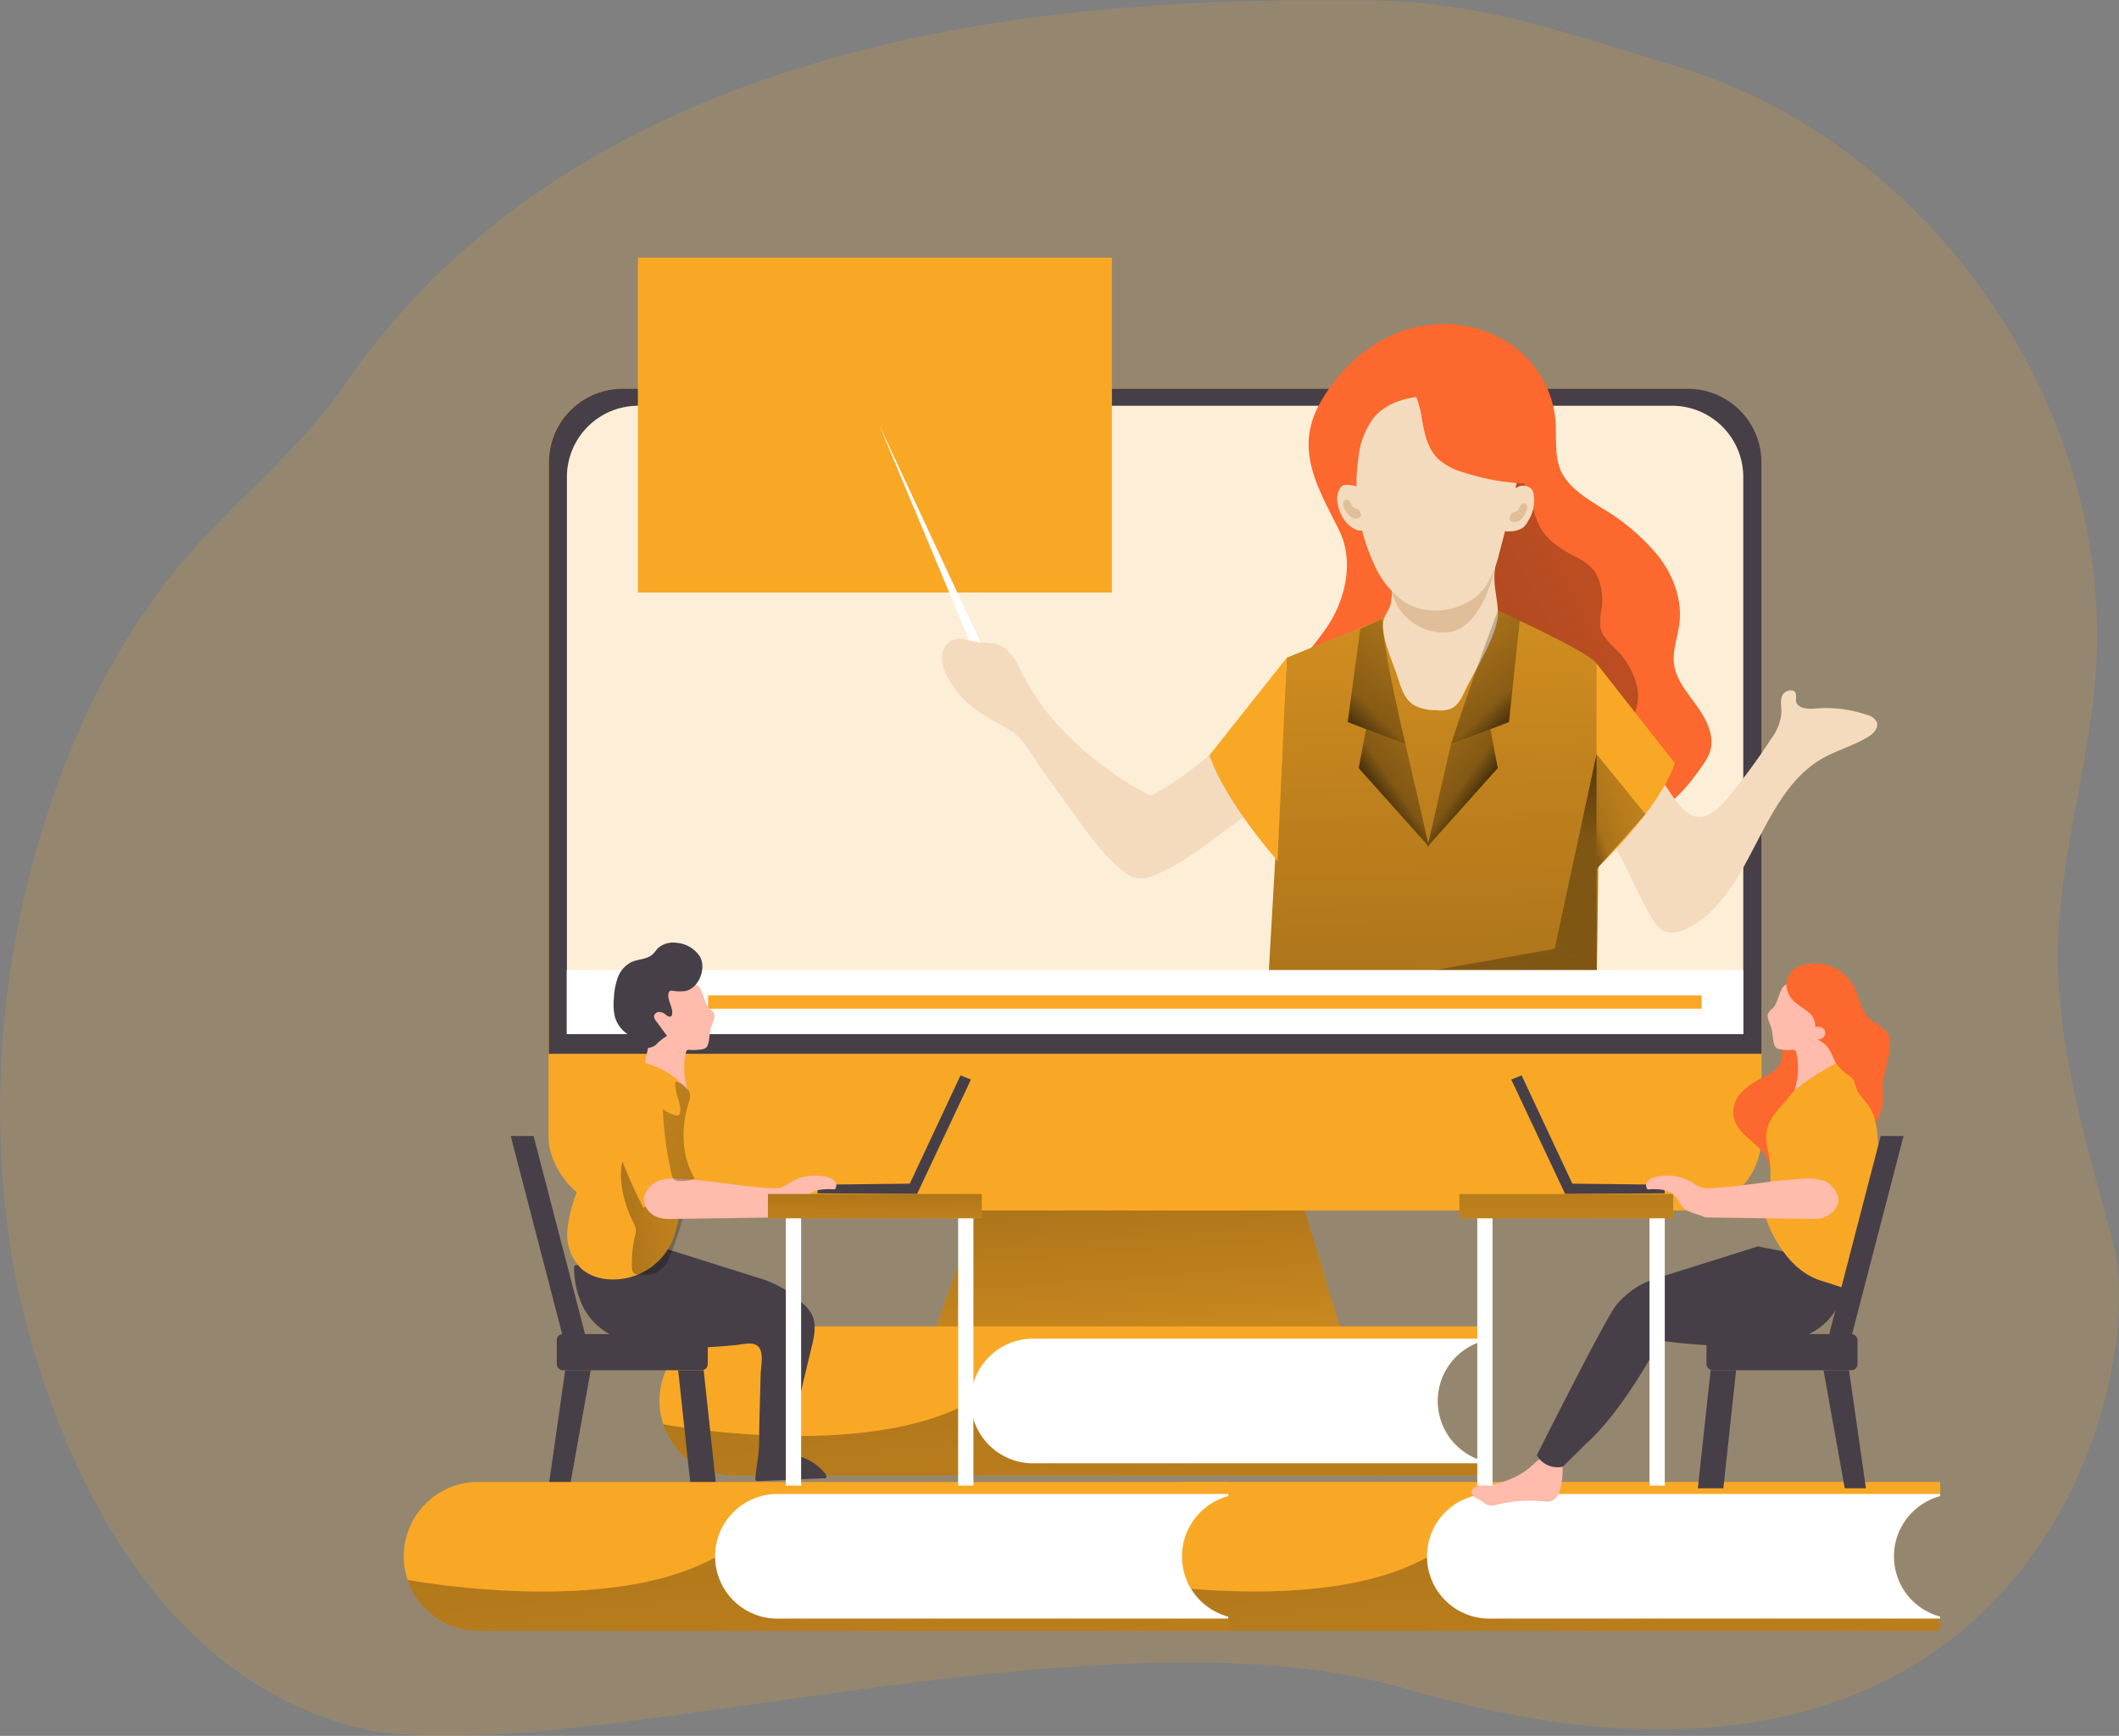 <svg id="Layer_1" data-name="Layer 1" xmlns="http://www.w3.org/2000/svg" xmlns:xlink="http://www.w3.org/1999/xlink" viewBox="0 0 392.71 321.69"><rect x="0" y="0" width="392.71" height="321.69" fill="#808080" stroke="none"/><defs><linearGradient id="linear-gradient" x1="207.36" y1="201.12" x2="213.94" y2="289.8" gradientUnits="userSpaceOnUse"><stop offset="0.01"/><stop offset="0.08" stop-opacity="0.69"/><stop offset="0.21" stop-opacity="0.32"/><stop offset="1" stop-opacity="0"/></linearGradient><linearGradient id="linear-gradient-2" x1="290.33" y1="212.75" x2="479.54" y2="118.71" xlink:href="#linear-gradient"/><linearGradient id="linear-gradient-3" x1="2494.72" y1="297.56" x2="2500.59" y2="110.98" gradientTransform="matrix(-1, 0, 0, 1, 2827.84, 0)" xlink:href="#linear-gradient"/><linearGradient id="linear-gradient-4" x1="2474.52" y1="224.07" x2="2438.87" y2="212.11" gradientTransform="matrix(-1, 0, 0, 1, 2762.55, -71.05)" xlink:href="#linear-gradient"/><linearGradient id="linear-gradient-5" x1="2478.97" y1="206.28" x2="2505.49" y2="178.45" gradientTransform="matrix(-1, 0, 0, 1, 2827.84, 0)" xlink:href="#linear-gradient"/><linearGradient id="linear-gradient-6" x1="2486.54" y1="220.99" x2="2512.79" y2="202.73" gradientTransform="matrix(-1, 0, 0, 1, 2762.55, -71.05)" xlink:href="#linear-gradient"/><linearGradient id="linear-gradient-7" x1="-679.5" y1="208.05" x2="-649.92" y2="177.02" gradientTransform="translate(991.82)" xlink:href="#linear-gradient"/><linearGradient id="linear-gradient-8" x1="-673.16" y1="220.99" x2="-646.9" y2="202.73" gradientTransform="translate(926.53 -71.05)" xlink:href="#linear-gradient"/><linearGradient id="linear-gradient-9" x1="2482.04" y1="188.5" x2="2504.22" y2="357.66" gradientTransform="matrix(-1, 0, 0, 1, 2762.55, -71.05)" xlink:href="#linear-gradient"/><linearGradient id="linear-gradient-10" x1="252.39" y1="238.68" x2="287.87" y2="536.85" xlink:href="#linear-gradient"/><linearGradient id="linear-gradient-11" x1="336.95" y1="267.48" x2="372.43" y2="565.65" xlink:href="#linear-gradient"/><linearGradient id="linear-gradient-12" x1="290.05" y1="198.22" x2="290.61" y2="261.57" xlink:href="#linear-gradient"/><linearGradient id="linear-gradient-13" x1="205.01" y1="267.48" x2="240.49" y2="565.65" xlink:href="#linear-gradient"/><linearGradient id="linear-gradient-14" x1="167.89" y1="297.14" x2="219.55" y2="291.09" xlink:href="#linear-gradient"/><linearGradient id="linear-gradient-15" x1="162.04" y1="214.18" x2="162.32" y2="241.07" xlink:href="#linear-gradient"/><linearGradient id="linear-gradient-16" x1="218.89" y1="289.25" x2="144.56" y2="266.73" xlink:href="#linear-gradient"/></defs><title>7</title><path d="M67.4,303.46c2.14,13.17,15.22,74.41,63,87.44C166.52,400.76,268,367,325.8,384c116.34,34.2,137.65-57.62,131.15-82.42-4.53-17.29-10.12-34.63-10.27-52.68-.15-18.88,6.47-37.45,7.19-56.47,1.83-48.13-32-95.38-78.13-109.19-19.75-5.9-35.9-11.93-56.51-12.1-41.83-.36-141.1,0-190,71.13-8.74,12.71-21.43,22.22-31.18,34.18-13,16-21.66,35.33-26.89,55.32A174.61,174.61,0,0,0,67.4,303.46Z" transform="translate(-65.29 -71.05)" fill="#f9a826" opacity="0.18" style="isolation:isolate"/><polygon points="248.94 248.09 172.75 248.09 186.23 210.07 237.57 210.07 248.94 248.09" fill="#f9a826"/><polygon points="248.94 248.09 172.75 248.09 186.23 210.07 237.57 210.07 248.94 248.09" fill="url(#linear-gradient)"/><rect x="101.66" y="72.04" width="224.79" height="152.29" rx="13.68" fill="#f9a826"/><path d="M391.74,156.76V266.34H167V156.76a13.67,13.67,0,0,1,13.67-13.67H378.07A13.67,13.67,0,0,1,391.74,156.76Z" transform="translate(-65.29 -71.05)" fill="#473f47"/><path d="M388.36,159.37V262.68h-218V159.37a13.2,13.2,0,0,1,13.27-13.12H375.09A13.2,13.2,0,0,1,388.36,159.37Z" transform="translate(-65.29 -71.05)" fill="#fff"/><path d="M388.36,159.37V262.68h-218V159.37a13.2,13.2,0,0,1,13.27-13.12H375.09A13.2,13.2,0,0,1,388.36,159.37Z" transform="translate(-65.29 -71.05)" fill="#f9a826" opacity="0.18" style="isolation:isolate"/><rect x="118.22" y="47.74" width="87.85" height="62.06" fill="#f9a826"/><path d="M353.72,154.16c-.13-1.87,0-3.79-.2-5.65a19.15,19.15,0,0,0-8-13.47,22.21,22.21,0,0,0-15.32-3.79c-8.75,1-16.1,7-20.31,14.57-4.79,8.61-.31,15.66,3.56,23.47,2.9,5.84,1.19,13.13-2.57,18.46-2.95,4.17-7.31,8.17-6.94,13.27.23,3.1,2.21,5.75,4.12,8.2,1.28,1.64,2.71,3.38,4.73,3.85a8.62,8.62,0,0,0,3.08,0,58,58,0,0,0,6.77-1.37c2.16-.58,4.38-1.3,6.6-1,3.76.48,6.54,3.65,8.71,6.74s4.31,6.53,7.76,8.07c2.62,1.18,5.62,1.07,8.48.83,8.35-.69,17.2-2.63,22.94-8.73a39.62,39.62,0,0,0,3.49-4.46,10.75,10.75,0,0,0,1.55-2.71c1-2.91-.6-6-2.4-8.55s-4-5-4.26-8.06c-.24-2.4.72-4.73,1-7.11.61-4.54-1.16-9.15-4-12.76a39.78,39.78,0,0,0-10.42-8.8c-3-1.88-6.2-3.83-7.6-7A11.55,11.55,0,0,1,353.72,154.16Z" transform="translate(-65.29 -71.05)" fill="#fc682d"/><path d="M348.81,163.19c.66,2,1,4.15,2.15,5.95,1.4,2.28,3.78,3.74,6.14,5a11,11,0,0,1,3.4,2.37,7.37,7.37,0,0,1,1.39,2.95,12.08,12.08,0,0,1,.25,4.32,10.88,10.88,0,0,0-.23,3.67c.35,1.53,1.6,2.65,2.69,3.78a14.12,14.12,0,0,1,4.19,7.66c.4,2.94-.79,6.21-3.39,7.65a10.39,10.39,0,0,1-3,1,34.85,34.85,0,0,1-5.09.62,11.62,11.62,0,0,1-3.63-.3,13.91,13.91,0,0,1-4-2.23l-15.92-11.32a16.15,16.15,0,0,1-4.71-4.41,15.39,15.39,0,0,1-1.71-5.16c-.87-4.39-1.54-9.09.16-13.23,1.32-3.24,3.94-5.75,6.48-8.16l6.45-6.1c1.87-1.77,3.34-2.55,5-.38A22,22,0,0,1,348.81,163.19Z" transform="translate(-65.29 -71.05)" fill="url(#linear-gradient-2)"/><path d="M359.9,221.12c5.29,5.93,7.49,13.23,11.5,20a6.07,6.07,0,0,0,2.09,2.39c1.47.8,3.3.24,4.78-.54,11.91-6.36,13-24.55,24.68-31.32,2.71-1.56,5.79-2.38,8.48-4,1-.6,2.08-1.67,1.68-2.77a2.68,2.68,0,0,0-1.78-1.34,23.27,23.27,0,0,0-9.58-1.19c-1.45.13-3.47,0-3.63-1.47a6.73,6.73,0,0,0,0-1.27c-.32-1.06-2.09-.67-2.53.35s-.11,2.18-.15,3.29a9.59,9.59,0,0,1-1.94,4.77,112.44,112.44,0,0,1-8.26,11.16c-8.44,10-10.57-5.95-17.24-9.28a5.38,5.38,0,0,0-2-.41q-8.91-.61-17.84-.36C350.27,210.82,358,219,359.9,221.12Z" transform="translate(-65.29 -71.05)" fill="#f4dbbd"/><path d="M342.88,184.2s17.28,7.79,18.3,9.83,0,60.24,0,60.24H300.26l3.5-61.33,17.82-7.3Z" transform="translate(-65.29 -71.05)" fill="#f9a826"/><path d="M300.25,254.28h60.93s1-58.2,0-60.26-18.3-9.82-18.3-9.82l-21.29,1.43-17.82,7.3-1.69,29.45Z" transform="translate(-65.29 -71.05)" fill="url(#linear-gradient-3)"/><path d="M361.18,194l14.51,18.48c-2.92,8.63-14.51,19.58-14.51,19.58Z" transform="translate(-65.29 -71.05)" fill="#f9a826"/><polygon points="295.89 139.74 304.96 150.89 295.89 161.04 295.89 139.74" fill="url(#linear-gradient-4)"/><path d="M342.44,175.92c-.59,3.14.32,5.53.45,8.41.18,4.27-4.34,10.94-6.14,14.84-.58,1.26-1.27,2.63-2.54,3.2a5.79,5.79,0,0,1-2.81.29,8.39,8.39,0,0,1-4.06-.93c-1.64-1-2.35-3-2.92-4.86-.93-3-3.29-7.75-2.72-10.84.18-1,1.08-2,1.33-3.08a18.69,18.69,0,0,0,.23-4.23C323.19,171.2,342.44,175.92,342.44,175.92Z" transform="translate(-65.29 -71.05)" fill="#f4dbbd"/><path d="M342.44,175.92S340,189,332.23,188.24a9.85,9.85,0,0,1-9-7.61Z" transform="translate(-65.29 -71.05)" fill="#e0be99"/><path d="M343.12,173.66a19.24,19.24,0,0,1-2.42,5.91c-3.18,4.65-10.4,6.08-15.18,3a16.63,16.63,0,0,1-5.74-7.34,34.76,34.76,0,0,1-2.69-19.7,14.13,14.13,0,0,1,2.88-7.17c2.83-3.27,7.66-4.12,12-3.89,3.93.21,8,1.19,10.95,3.7a11.77,11.77,0,0,1,3.67,11.49C345.48,164.32,344.39,169,343.12,173.66Z" transform="translate(-65.29 -71.05)" fill="#f4dbbd"/><path d="M252,191.6a5.07,5.07,0,0,0-2.32-1.28,26,26,0,0,0-2.66-.2c-1.83-.21-3.75-1.18-5.4-.36a3.56,3.56,0,0,0-1.77,3.19,7.76,7.76,0,0,0,1.07,3.64c2.76,5.25,6.82,7,11.59,9.81,2.51,1.48,4.26,5,6,7.45l6.31,8.74c2.58,3.57,5.2,7.19,8.65,9.94a6.22,6.22,0,0,0,1.9,1.13,5.77,5.77,0,0,0,3.78-.38c5-1.93,9.45-5.59,13.77-8.75,2-1.48,4.07-3,6.08-4.49.87-.65,2.49-1.48,3.05-2.46a5.22,5.22,0,0,0,.53-2c.76-5.9-.29-11.91-.14-17.86-6.58,7.52-14.18,15.47-23,20.32a1.87,1.87,0,0,1-.88.31,2,2,0,0,1-.9-.3,60.8,60.8,0,0,1-18.92-15.72,56.23,56.23,0,0,1-5-8.44A8.89,8.89,0,0,0,252,191.6Z" transform="translate(-65.29 -71.05)" fill="#f4dbbd"/><path d="M346.55,161.31a2.22,2.22,0,0,1,2.55.33,2.17,2.17,0,0,1,.4.87,7.21,7.21,0,0,1-1.05,5.16,3.84,3.84,0,0,1-.91,1.16,4.44,4.44,0,0,1-2.56.68,1.55,1.55,0,0,1-.61,0,1.21,1.21,0,0,1-.42-.32,3.4,3.4,0,0,1-.71-2.59C343.43,164.54,344.61,162.16,346.55,161.31Z" transform="translate(-65.29 -71.05)" fill="#f4dbbd"/><path d="M316.43,169.12a2.2,2.2,0,0,0,2.55-.32,2.16,2.16,0,0,0,.4-.87,7.16,7.16,0,0,0-1.05-5.16,4,4,0,0,0-.91-1.17,4.4,4.4,0,0,0-2.56-.68,1.39,1.39,0,0,0-.61.06,1.1,1.1,0,0,0-.42.32,3.4,3.4,0,0,0-.71,2.59C313.31,165.9,314.5,168.28,316.43,169.12Z" transform="translate(-65.29 -71.05)" fill="#f4dbbd"/><path d="M303.76,192.94,289.43,211c2.91,8.63,12.62,19.58,12.62,19.58Z" transform="translate(-65.29 -71.05)" fill="#f9a826"/><path d="M348.14,165.87a4,4,0,0,1-1.19,1.62,1.41,1.41,0,0,1-1.67.09.51.51,0,0,1-.2-.26.76.76,0,0,1,.07-.51l.12-.32a.91.91,0,0,1,.13-.26c.22-.29.67-.24,1-.42s.46-.64.64-1a.85.85,0,0,1,.75-.52.72.72,0,0,1,.57.65A1.71,1.71,0,0,1,348.14,165.87Z" transform="translate(-65.29 -71.05)" fill="#e0be99"/><path d="M314.44,165.23a3.94,3.94,0,0,0,1.19,1.62,1.43,1.43,0,0,0,1.68.1.54.54,0,0,0,.2-.27.8.8,0,0,0-.07-.5l-.12-.32a.79.79,0,0,0-.13-.26c-.22-.29-.67-.25-1-.43s-.46-.64-.64-1a.87.87,0,0,0-.75-.52.69.69,0,0,0-.57.64A1.68,1.68,0,0,0,314.44,165.23Z" transform="translate(-65.29 -71.05)" fill="#e0be99"/><path d="M342.88,184.2l4.06,1.88-2,18.78L334.18,209S338.69,195.24,342.88,184.2Z" transform="translate(-65.29 -71.05)" fill="url(#linear-gradient-5)"/><polygon points="276.21 135.14 277.58 142.34 264.54 156.91 268.89 138 276.21 135.14" fill="url(#linear-gradient-6)"/><path d="M321.44,185.75l-4.06,1.87-2.32,17.24L325.78,209S321.58,191.65,321.44,185.75Z" transform="translate(-65.29 -71.05)" fill="url(#linear-gradient-7)"/><polygon points="253.18 135.14 251.8 142.34 264.84 156.91 260.49 138 253.18 135.14" fill="url(#linear-gradient-8)"/><polygon points="247.91 183 288.13 175.83 295.89 139.74 295.89 179.91 295.89 183.22 247.91 183" fill="url(#linear-gradient-9)"/><path d="M328.66,147.78c.5,3,1,6.34,3.3,8.44a11.76,11.76,0,0,0,4.47,2.34,43,43,0,0,0,11.62,2.11A17.79,17.79,0,0,0,330.89,139C324,138.81,327.93,143.29,328.66,147.78Z" transform="translate(-65.29 -71.05)" fill="#fc682d"/><rect x="105.04" y="179.76" width="218.03" height="11.88" fill="#fff"/><path d="M335.11,322.51a11.55,11.55,0,0,0,5.2,19.32v2.64h-139A13.78,13.78,0,0,1,188.22,335a13.63,13.63,0,0,1-.71-4.35,13.79,13.79,0,0,1,13.8-13.8h139v2.64A11.52,11.52,0,0,0,335.11,322.51Z" transform="translate(-65.29 -71.05)" fill="#f9a826"/><path d="M340.31,341.83v2.64h-139A13.78,13.78,0,0,1,188.22,335c5.28.93,38.71,6.26,57.32-4.35l87.17,4.65A11.53,11.53,0,0,0,340.31,341.83Z" transform="translate(-65.29 -71.05)" fill="url(#linear-gradient-10)"/><path d="M335.11,322.51a11.55,11.55,0,0,0,5.2,19.32v.39H257.09a11.55,11.55,0,1,1,0-23.09h83.22v.38A11.52,11.52,0,0,0,335.11,322.51Z" transform="translate(-65.29 -71.05)" fill="#fff"/><path d="M419.66,351.31a11.55,11.55,0,0,0,5.2,19.32v2.64h-139a13.78,13.78,0,0,1-13.09-9.45,13.63,13.63,0,0,1-.71-4.35,13.79,13.79,0,0,1,13.8-13.8h139v2.64A11.52,11.52,0,0,0,419.66,351.31Z" transform="translate(-65.29 -71.05)" fill="#f9a826"/><path d="M424.86,370.63v2.64h-139a13.78,13.78,0,0,1-13.09-9.45c5.28.93,38.71,6.26,57.32-4.35l87.17,4.65A11.53,11.53,0,0,0,424.86,370.63Z" transform="translate(-65.29 -71.05)" fill="url(#linear-gradient-11)"/><path d="M419.66,351.31a11.55,11.55,0,0,0,5.2,19.32V371H341.64a11.55,11.55,0,1,1,0-23.09h83.22v.38A11.52,11.52,0,0,0,419.66,351.31Z" transform="translate(-65.29 -71.05)" fill="#fff"/><polygon points="179.62 118.65 162.95 78.77 181.73 119.07 179.62 118.65" fill="#fff"/><path d="M392,270.74a13.42,13.42,0,0,0-3.81,2.58,5.55,5.55,0,0,0-1.69,4.15c.15,1.87,1.49,3.41,2.9,4.63,1.61,1.42,3.57,2.9,3.7,5,1.15-.86,2.2-1.86,3.39-2.67,2.08-1.42,4.53-2.18,6.82-3.23s4.56-2.53,5.65-4.8a13.57,13.57,0,0,0,1-4.51,21.85,21.85,0,0,0,.13-5,7.25,7.25,0,0,0-2.08-4.44,13.39,13.39,0,0,0-6.19-2.62A6.63,6.63,0,0,0,396,264c-.47,1.25-.25,2.67-.71,3.92C394.71,269.38,393.3,270.08,392,270.74Z" transform="translate(-65.29 -71.05)" fill="#fc682d"/><path d="M340.17,346.35a4,4,0,0,0-1.33.2,1.2,1.2,0,0,0-.8,1,1.33,1.33,0,0,0,.69,1.06c.37.24.8.38,1.17.63a6.84,6.84,0,0,0,1,.69,3,3,0,0,0,1.93-.07,25.11,25.11,0,0,1,8.81-.55,3.52,3.52,0,0,0,.86,0,2.57,2.57,0,0,0,1.76-1.77,12.41,12.41,0,0,0,.51-5.56,1.37,1.37,0,0,0-.15-.6,1.24,1.24,0,0,0-.44-.34c-2.79-1.38-4.32,1.38-6.37,2.73A15.8,15.8,0,0,1,340.17,346.35Z" transform="translate(-65.29 -71.05)" fill="#ffbbab"/><path d="M407.64,305.31s.7,10.44-8.63,13.59-26.05.58-26.05.58-6.73,12.89-13.61,19l-4.4,4.35a4.39,4.39,0,0,1-4.85-2.1s13-25.91,14.75-27.85a15.59,15.59,0,0,1,7.62-5l18.62-5.86Z" transform="translate(-65.29 -71.05)" fill="#473f47"/><polygon points="280.08 200.06 290.07 221.27 308.53 221.14 308.38 219.54 291.4 219.35 282 199.28 280.08 200.06" fill="#473f47"/><path d="M394.23,257.4c-.34.58-1.05.92-1.28,1.55s.26,1.57.53,2.34c.39,1.07.27,2.27.64,3.35a1.22,1.22,0,0,0,.38.6,1.43,1.43,0,0,0,.57.23,8.62,8.62,0,0,0,2.43.14.75.75,0,0,1,.47.06.63.63,0,0,1,.21.41,12.92,12.92,0,0,1-.1,6.18c-.17.67-.36,1.48.13,2a1.35,1.35,0,0,0,.63.32c1.54.37,3-.77,4.06-2a18,18,0,0,0,2.38-3.5,3.34,3.34,0,0,0,.41-1.13,4,4,0,0,0-.21-1.52,25.47,25.47,0,0,1-.8-5.14c-.11-2.22.05-4.53-.81-6.59a3.41,3.41,0,0,0-1.34-1.73,4.35,4.35,0,0,0-2.4-.39c-1.61.06-3.39.28-4.49,1.47C395.33,254.39,394.66,256.68,394.23,257.4Z" transform="translate(-65.29 -71.05)" fill="#ffbbab"/><path d="M405.56,268.09s-6.65,3.44-8.66,6.14-5.29,4.69-4,9.8-.28,12.91-.28,12.91,2.89,9.09,10,11.39,5.15,1.57,5.15,1.57,3.77-16.85,5.25-21.54S412,267.34,405.56,268.09Z" transform="translate(-65.29 -71.05)" fill="#f9a826"/><path d="M396.37,253.82a4.6,4.6,0,0,0,1.47,2.85c.79.73,1.76,1.24,2.58,1.94a3.24,3.24,0,0,1,1.29,2.81,1.45,1.45,0,0,1,1.76.57,1.18,1.18,0,0,1-.19,1.22,1.45,1.45,0,0,1-1.16.48,4.6,4.6,0,0,1,2.07,1.68c.57.84.85,1.84,1.37,2.72a8.72,8.72,0,0,0,2.37,2.24,3.18,3.18,0,0,1,1,1.09,17.7,17.7,0,0,0,.69,2,29,29,0,0,0,1.9,2.4,8.72,8.72,0,0,1,1.51,4.52,7.67,7.67,0,0,1,0-1.44q.25-.42.48-.87a8,8,0,0,0,.59-1.64,16.56,16.56,0,0,0,.11-3.92c0-2.8,2.64-8.07.52-10.47a20.71,20.71,0,0,0-2.69-1.91c-1.87-1.55-2.13-4.28-3.31-6.4a8.08,8.08,0,0,0-4.91-3.84C401.06,249.06,396,249.93,396.37,253.82Z" transform="translate(-65.29 -71.05)" fill="#fc682d"/><path d="M403,276.85s-4.2,11.36-5,12.19,8.09,5.85,8.09,5.85,5.81-11.05,5.54-15.83S406.27,272.34,403,276.85Z" transform="translate(-65.29 -71.05)" fill="#f9a826"/><path d="M406.05,293.35s-.31,3.66-4.8,3.59l-19.95-.28c-1.36-.7-3.22-.81-4.23-2-.49-.54-.74-1.26-1.2-1.82a4.1,4.1,0,0,0-2.43-1.3,11.92,11.92,0,0,0-2.8-.07,1.16,1.16,0,0,1,0-1.52,2.76,2.76,0,0,1,1.45-.79,8.94,8.94,0,0,1,6.76,1,8,8,0,0,0,1.91,1,5.15,5.15,0,0,0,1.52.08c5.75-.27,11.43-1.49,17.18-1.75a9.92,9.92,0,0,1,4,.42A4.7,4.7,0,0,1,406.05,293.35Z" transform="translate(-65.29 -71.05)" fill="#ffbbab"/><rect x="273.78" y="223.52" width="2.83" height="51.78" fill="#fff"/><rect x="305.7" y="223.52" width="2.83" height="51.78" fill="#fff"/><rect x="270.46" y="221.27" width="39.63" height="4.5" fill="#f9a826"/><rect x="270.46" y="221.27" width="39.63" height="4.5" fill="url(#linear-gradient-12)"/><rect x="316.26" y="247.23" width="27.99" height="6.69" rx="1.1" fill="#473f47"/><polygon points="321.75 253.92 317.02 253.92 314.66 275.81 319.39 275.81 321.75 253.92" fill="#473f47"/><polygon points="345.81 275.81 342.68 253.92 337.95 253.92 341.88 275.81 345.81 275.81" fill="#473f47"/><polygon points="352.78 210.52 348.54 210.52 338.96 247.4 343.2 247.4 352.78 210.52" fill="#473f47"/><rect x="168.46" y="318.28" width="27.99" height="6.69" rx="1.1" transform="translate(299.63 572.2) rotate(-180)" fill="#473f47"/><polygon points="125.68 253.92 130.41 253.92 132.77 275.81 128.04 275.81 125.68 253.92" fill="#473f47"/><polygon points="101.62 275.81 104.75 253.92 109.48 253.92 105.55 275.81 101.62 275.81" fill="#473f47"/><polygon points="94.65 210.52 98.89 210.52 108.47 247.4 104.23 247.4 94.65 210.52" fill="#473f47"/><path d="M287.72,351.32a11.55,11.55,0,0,0,5.2,19.32v2.64h-139a13.78,13.78,0,0,1-13.09-9.45,13.63,13.63,0,0,1-.71-4.35,13.79,13.79,0,0,1,13.8-13.8h139v2.64A11.52,11.52,0,0,0,287.72,351.32Z" transform="translate(-65.29 -71.05)" fill="#f9a826"/><path d="M292.92,370.64v2.64h-139a13.78,13.78,0,0,1-13.09-9.45c5.28.93,38.71,6.26,57.32-4.35l87.17,4.65A11.53,11.53,0,0,0,292.92,370.64Z" transform="translate(-65.29 -71.05)" fill="url(#linear-gradient-13)"/><path d="M287.72,351.32a11.55,11.55,0,0,0,5.2,19.32V371H209.7a11.55,11.55,0,1,1,0-23.09h83.22v.38A11.52,11.52,0,0,0,287.72,351.32Z" transform="translate(-65.29 -71.05)" fill="#fff"/><polygon points="118.22 181.82 127.48 185.7 118.22 189.33 118.22 181.82" fill="#f9a826"/><rect x="131.23" y="184.46" width="184.13" height="2.47" fill="#f9a826"/><path d="M171.7,305.59s-.7,10.44,8.63,13.59c6.66,2.25,14.3,1.76,21.2,1.15,1.11-.1,3.1-.66,4.08.08,1.38,1,.69,3.79.65,5.3-.09,3.28-.17,6.55-.26,9.83,0,1.51,0,3.06-.12,4.56s-.49,3.26-.6,4.92a.5.5,0,0,0,.09.4.54.54,0,0,0,.41.11L218,345a.52.52,0,0,0,.37-.1c.18-.17.06-.47-.08-.67a9.45,9.45,0,0,0-5-3.33,4.44,4.44,0,0,1-1.32-.57c-1.27-1-.22-3.15.07-4.36l1.26-5.26,2.48-10.34c.74-3.06.92-5.39-1.44-7.52a19.92,19.92,0,0,0-7.52-4.68l-18.61-5.86Z" transform="translate(-65.29 -71.05)" fill="#473f47"/><polygon points="179.94 200.06 169.95 221.27 151.49 221.14 151.64 219.54 168.61 219.35 178.01 199.28 179.94 200.06" fill="#473f47"/><path d="M196.36,257.4c.35.58,1.06.92,1.29,1.55s-.26,1.57-.54,2.34c-.38,1.07-.26,2.27-.63,3.35a1.22,1.22,0,0,1-.38.6,1.49,1.49,0,0,1-.57.23,8.62,8.62,0,0,1-2.43.14.75.75,0,0,0-.47.06.63.63,0,0,0-.21.41,12.92,12.92,0,0,0,.09,6.18c.18.67.37,1.48-.12,2a1.35,1.35,0,0,1-.63.32c-1.54.37-3-.77-4.06-2a18,18,0,0,1-2.38-3.5,3.34,3.34,0,0,1-.41-1.13,4,4,0,0,1,.21-1.52,25.46,25.46,0,0,0,.79-5.14c.12-2.22,0-4.53.81-6.59a3.43,3.43,0,0,1,1.35-1.73,4.32,4.32,0,0,1,2.39-.39c1.62.06,3.39.28,4.49,1.47C195.27,254.39,195.94,256.68,196.36,257.4Z" transform="translate(-65.29 -71.05)" fill="#ffbbab"/><path d="M185,268.13l.14,0c2.94.73,7.22,3.41,8.18,6.39,1.21,3.74,2,8.77,1.13,12.64-.59,2.63-2,5-2.79,7.58-.67,2.13-.95,4.39-1.83,6.44A12,12,0,0,1,177,308a8.44,8.44,0,0,1-3.77-1.66,8.88,8.88,0,0,1-2.79-7.35,26.48,26.48,0,0,1,2.11-7.86l4.58-11.95C178.24,276.32,180.93,267.32,185,268.13Z" transform="translate(-65.29 -71.05)" fill="#f9a826"/><path d="M182.63,297.52a3.8,3.8,0,0,1,.5,1.4A3.48,3.48,0,0,1,183,300a21.57,21.57,0,0,0-.59,5.94,1.39,1.39,0,0,0,.31,1,1.5,1.5,0,0,0,.89.28,6.62,6.62,0,0,0,3.4-.34,6,6,0,0,0,2.49-3.15,61.44,61.44,0,0,0,3.33-11.23,4.72,4.72,0,0,0,.18-1.9,3.73,3.73,0,0,0-1.72-2.28c-.8-.55-1.71-.95-2.48-1.55-1.52-1.16-2.64-3.27-4.71-3.54a3.08,3.08,0,0,0-3.2,2.28C179.54,289.1,181,294.23,182.63,297.52Z" transform="translate(-65.29 -71.05)" fill="url(#linear-gradient-14)"/><path d="M187.61,276.85s4.2,11.36,5,12.19-8.08,5.85-8.08,5.85-5.82-11.05-5.54-15.83S184.33,272.34,187.61,276.85Z" transform="translate(-65.29 -71.05)" fill="#f9a826"/><path d="M184.55,293.35s.31,3.66,4.79,3.59l20-.28c1.35-.7,3.21-.81,4.23-2,.48-.54.73-1.26,1.2-1.82a4.1,4.1,0,0,1,2.43-1.3,11.92,11.92,0,0,1,2.8-.07,1.17,1.17,0,0,0,0-1.52,2.8,2.8,0,0,0-1.45-.79,8.94,8.94,0,0,0-6.76,1,8,8,0,0,1-1.91,1,5.15,5.15,0,0,1-1.52.08c-5.75-.27-11.43-1.49-17.18-1.75a10,10,0,0,0-4,.42A4.68,4.68,0,0,0,184.55,293.35Z" transform="translate(-65.29 -71.05)" fill="#ffbbab"/><rect x="145.64" y="223.52" width="2.83" height="51.78" fill="#fff"/><rect x="177.57" y="223.52" width="2.83" height="51.78" fill="#fff"/><rect x="142.32" y="221.27" width="39.63" height="4.5" fill="#f9a826"/><rect x="142.32" y="221.27" width="39.63" height="4.5" fill="url(#linear-gradient-15)"/><path d="M195,248.32a5.63,5.63,0,0,0-4.39-2.55,4.21,4.21,0,0,0-3.33.94c-.36.36-.63.81-1,1.16-1.07,1-2.72.88-4,1.49a5.2,5.2,0,0,0-2.49,2.84,12.48,12.48,0,0,0-.72,3.79,10.26,10.26,0,0,0,.19,3.54,5.8,5.8,0,0,0,3.52,3.77,2.45,2.45,0,0,1,1.07.56c.24.27.32.66.55.94.57.7,1.71.44,2.42-.11a9.71,9.71,0,0,1,2.09-1.67l-2-2.71a1.49,1.49,0,0,1-.41-1,1,1,0,0,1,1-.73,2.08,2.08,0,0,1,1.21.53c.29.24.73.51,1,.23a.52.52,0,0,0,.14-.32c.22-1.34-1-2.67-.64-4a.58.58,0,0,1,.19-.31.66.66,0,0,1,.46-.06,8.87,8.87,0,0,0,2.41.06C194.8,254.24,196.26,250.49,195,248.32Z" transform="translate(-65.29 -71.05)" fill="#473f47"/><path d="M191.38,276.54c0,.49,0,1.11-.51,1.23a1,1,0,0,1-.59-.08,9.16,9.16,0,0,1-2.16-1.1,65.28,65.28,0,0,0,1.69,12.28,1.63,1.63,0,0,0,.26.64,1.45,1.45,0,0,0,1.09.4,7.54,7.54,0,0,0,2.9-.42c-2.48-4.12-2.59-9.35-1.19-13.94a3.44,3.44,0,0,0,.22-2.11,4,4,0,0,0-2.62-1.95C190.17,273,191.26,275,191.38,276.54Z" transform="translate(-65.29 -71.05)" fill="url(#linear-gradient-16)"/></svg>